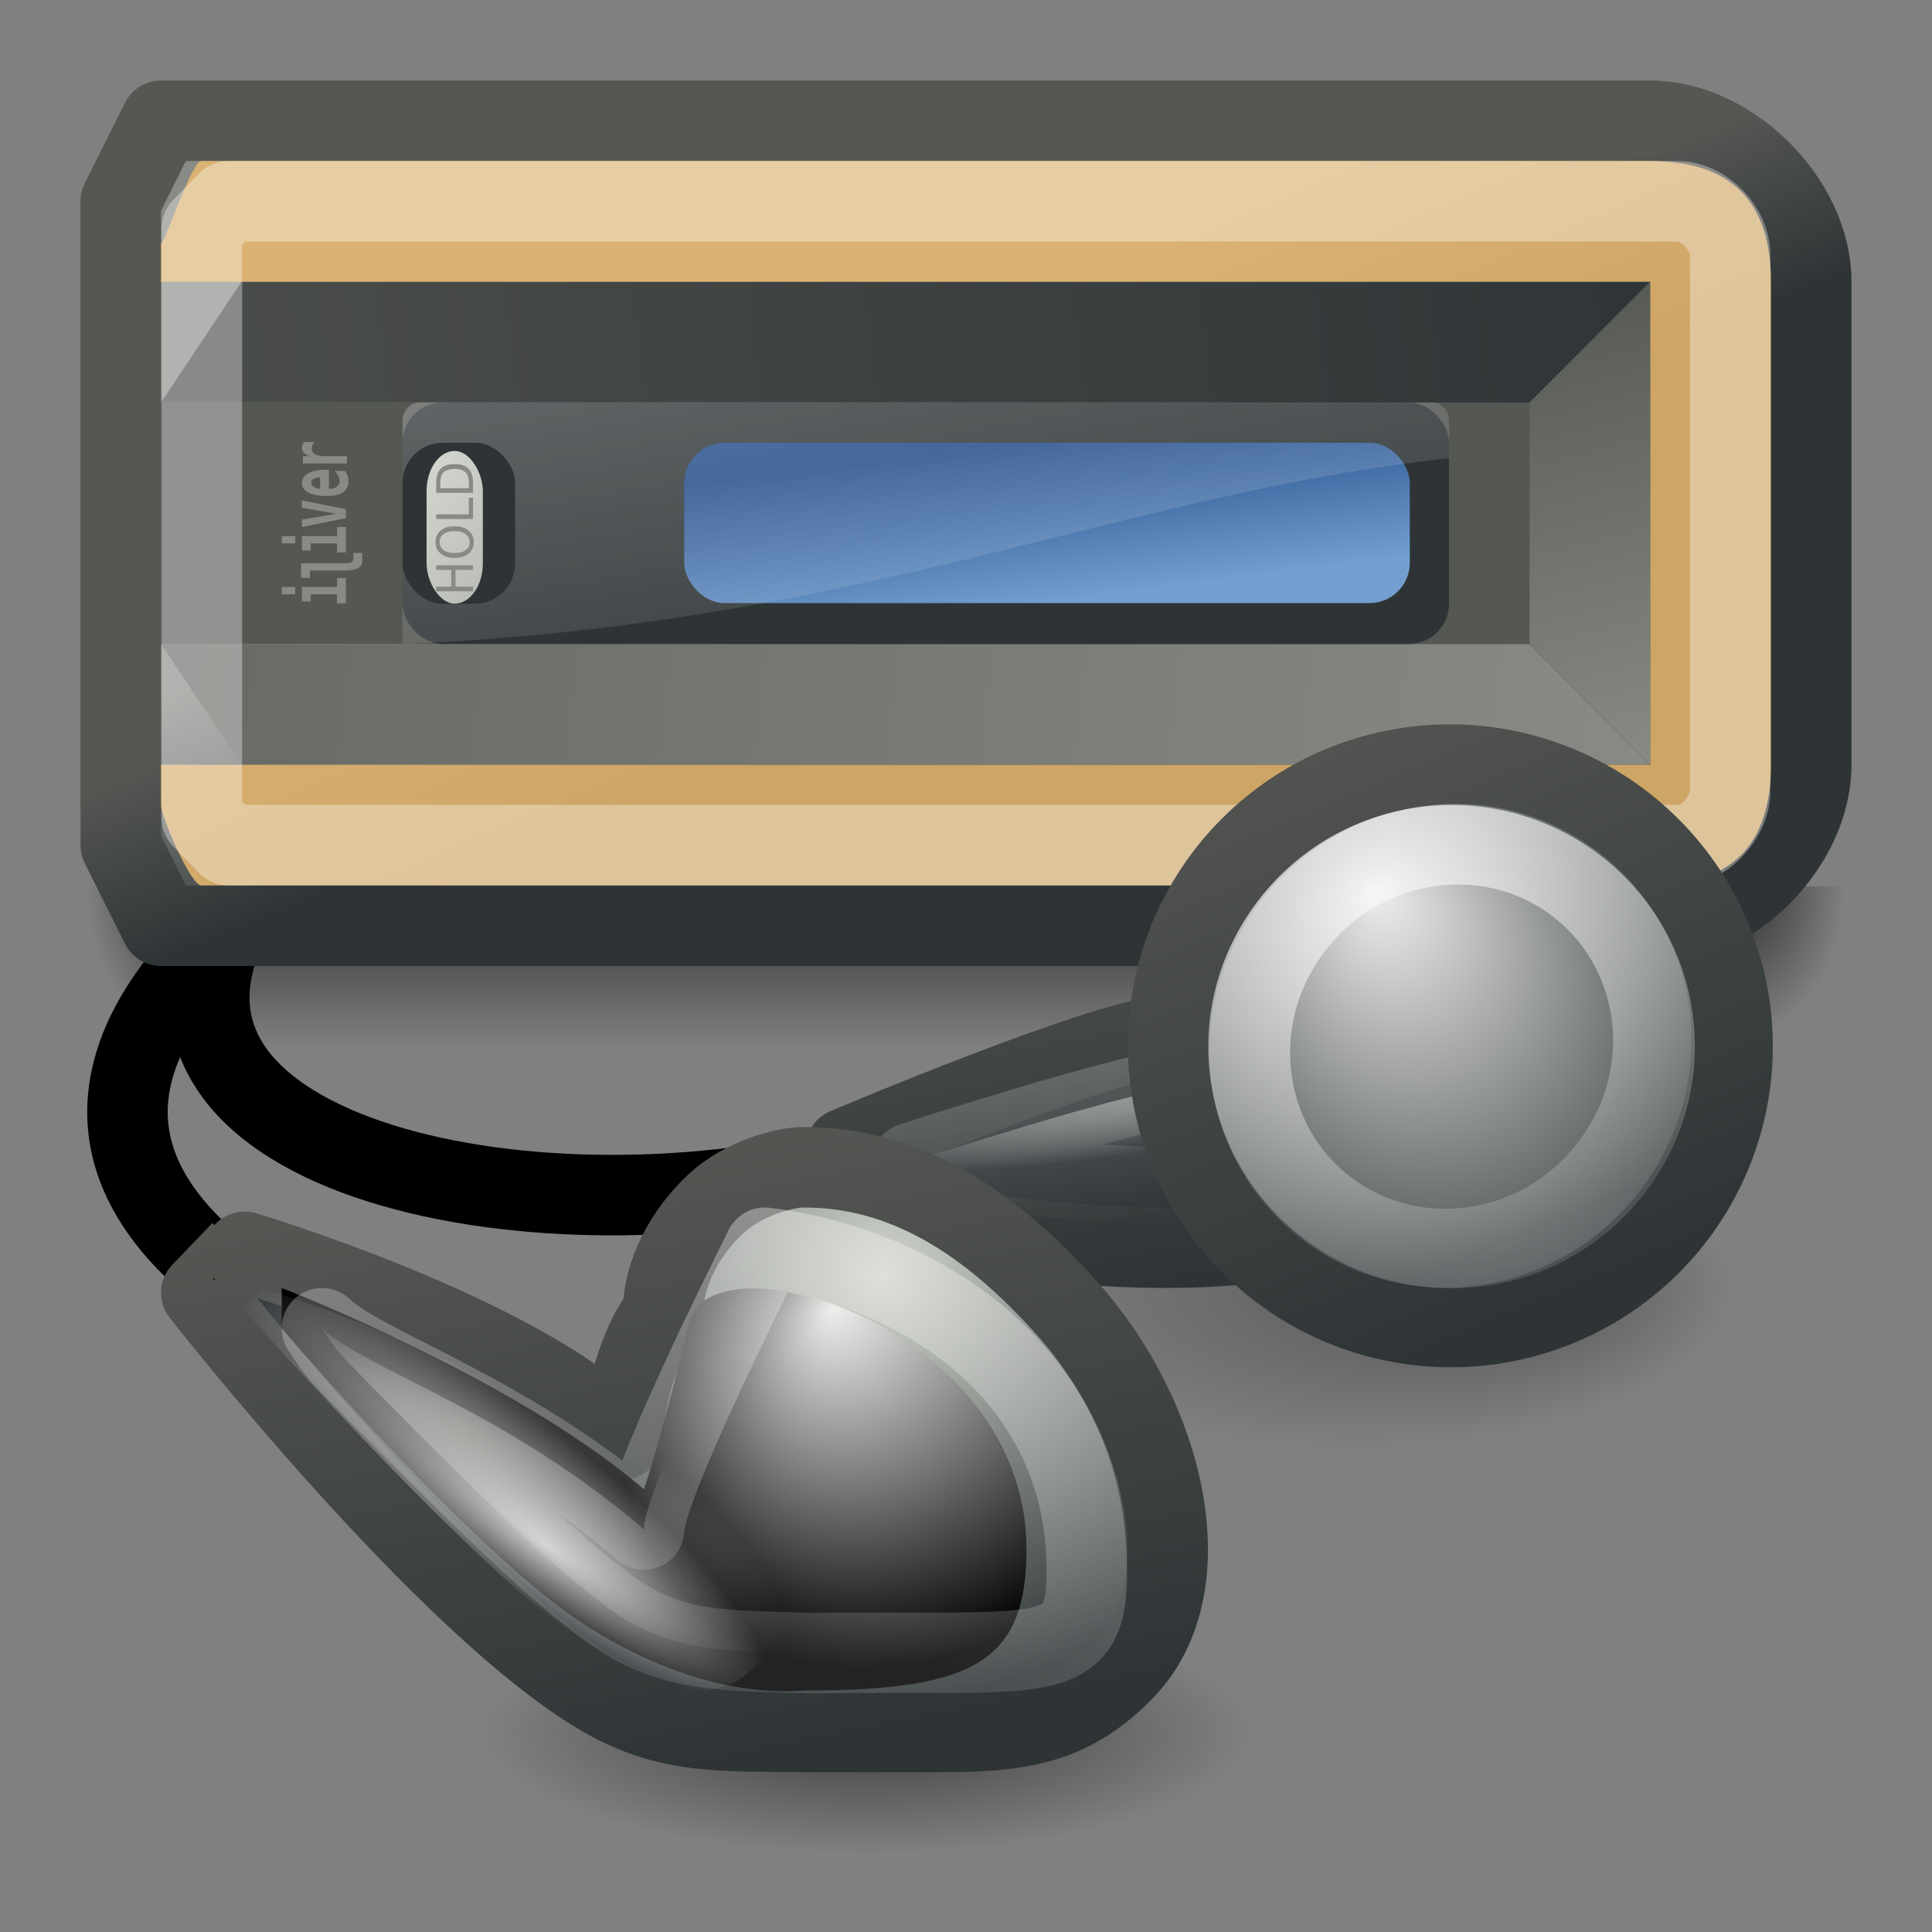 <?xml version="1.0" encoding="UTF-8" standalone="no"?>
<!-- Created with Inkscape (http://www.inkscape.org/) -->
<svg
   xmlns:dc="http://purl.org/dc/elements/1.1/"
   xmlns:cc="http://web.resource.org/cc/"
   xmlns:rdf="http://www.w3.org/1999/02/22-rdf-syntax-ns#"
   xmlns:svg="http://www.w3.org/2000/svg"
   xmlns="http://www.w3.org/2000/svg"
   xmlns:xlink="http://www.w3.org/1999/xlink"
   xmlns:sodipodi="http://sodipodi.sourceforge.net/DTD/sodipodi-0.dtd"
   xmlns:inkscape="http://www.inkscape.org/namespaces/inkscape"
   width="24"
   height="24"
   id="svg2160"
   sodipodi:version="0.32"
   inkscape:version="0.45.1"
   sodipodi:docbase="/storage/Development/Art/Tango/Players/iriver_T20/24x24"
   sodipodi:docname="multimedia-player-iriver-t20-gold.svg"
   inkscape:output_extension="org.inkscape.output.svg.inkscape"
   inkscape:export-filename="/storage/Development/Art/Tango/Players/iriver_T20/24x24/multimedia-player-iriver-t20-gold.png"
   inkscape:export-xdpi="90"
   inkscape:export-ydpi="90"
   version="1.0">
  <rect width="100%" height="100%" fill="#808080" stroke="none"/>
  <defs
     id="defs2162">
    <linearGradient
       id="linearGradient3990">
      <stop
         id="stop3992"
         offset="0"
         style="stop-color:#ffffff;stop-opacity:1;" />
      <stop
         id="stop3994"
         offset="1"
         style="stop-color:#ffffff;stop-opacity:0.392" />
    </linearGradient>
    <linearGradient
       id="linearGradient3481">
      <stop
         style="stop-color:#ffffff;stop-opacity:0.588"
         offset="0"
         id="stop3484" />
      <stop
         style="stop-color:#ffffff;stop-opacity:0"
         offset="1"
         id="stop3486" />
    </linearGradient>
    <linearGradient
       inkscape:collect="always"
       id="linearGradient3422">
      <stop
         style="stop-color:#babdb6;stop-opacity:1"
         offset="0"
         id="stop3424" />
      <stop
         style="stop-color:#ffffff;stop-opacity:0;"
         offset="1"
         id="stop3426" />
    </linearGradient>
    <linearGradient
       id="linearGradient3389"
       inkscape:collect="always">
      <stop
         id="stop3391"
         offset="0"
         style="stop-color:#eeeeec;stop-opacity:1;" />
      <stop
         id="stop3393"
         offset="1"
         style="stop-color:#eeeeec;stop-opacity:0.294" />
    </linearGradient>
    <linearGradient
       id="linearGradient3383">
      <stop
         id="stop3385"
         offset="0"
         style="stop-color:#ffffff;stop-opacity:1" />
      <stop
         id="stop3387"
         offset="1"
         style="stop-color:#ffffff;stop-opacity:0;" />
    </linearGradient>
    <linearGradient
       inkscape:collect="always"
       id="linearGradient3441">
      <stop
         style="stop-color:#d3d7cf;stop-opacity:1"
         offset="0"
         id="stop3443" />
      <stop
         style="stop-color:#888a85;stop-opacity:0"
         offset="1"
         id="stop3445" />
    </linearGradient>
    <radialGradient
       inkscape:collect="always"
       xlink:href="#linearGradient3441"
       id="radialGradient3740"
       gradientUnits="userSpaceOnUse"
       gradientTransform="matrix(-4.4311925e-8,0.589,-1.279,-9.6266215e-8,70.571,29.192)"
       cx="22.154"
       cy="42.638"
       fx="14.969"
       fy="43.46"
       r="4.759" />
    <linearGradient
       id="linearGradient3356"
       inkscape:collect="always">
      <stop
         id="stop3358"
         offset="0"
         style="stop-color:#555753;stop-opacity:1" />
      <stop
         id="stop3360"
         offset="1"
         style="stop-color:#2e3436;stop-opacity:1" />
    </linearGradient>
    <linearGradient
       inkscape:collect="always"
       id="linearGradient3340">
      <stop
         style="stop-color:#d3d7cf;stop-opacity:1"
         offset="0"
         id="stop3342" />
      <stop
         style="stop-color:#2e3436;stop-opacity:1"
         offset="1"
         id="stop3344" />
    </linearGradient>
    <linearGradient
       id="linearGradient3332">
      <stop
         id="stop3334"
         offset="0"
         style="stop-color:#ffffff;stop-opacity:0" />
      <stop
         style="stop-color:#ffffff;stop-opacity:0;"
         offset="0.5"
         id="stop3338" />
      <stop
         id="stop3336"
         offset="1"
         style="stop-color:#ffffff;stop-opacity:0" />
    </linearGradient>
    <linearGradient
       inkscape:collect="always"
       id="linearGradient3433">
      <stop
         style="stop-color:#eeeeec;stop-opacity:1"
         offset="0"
         id="stop3435" />
      <stop
         style="stop-color:#000000;stop-opacity:1"
         offset="1"
         id="stop3437" />
    </linearGradient>
    <linearGradient
       id="linearGradient3469">
      <stop
         style="stop-color:#888a85;stop-opacity:1"
         offset="0"
         id="stop3471" />
      <stop
         style="stop-color:#2e3436;stop-opacity:1"
         offset="1"
         id="stop3473" />
    </linearGradient>
    <linearGradient
       inkscape:collect="always"
       id="linearGradient3649">
      <stop
         style="stop-color:#ffffff;stop-opacity:1"
         offset="0"
         id="stop3651" />
      <stop
         style="stop-color:#eeeeec;stop-opacity:0.196"
         offset="1"
         id="stop3653" />
    </linearGradient>
    <linearGradient
       inkscape:collect="always"
       id="linearGradient3497">
      <stop
         style="stop-color:#555753;stop-opacity:1"
         offset="0"
         id="stop3499" />
      <stop
         style="stop-color:#2e3436;stop-opacity:1"
         offset="1"
         id="stop3501" />
    </linearGradient>
    <linearGradient
       inkscape:collect="always"
       id="linearGradient3704">
      <stop
         style="stop-color:#eeeeec;stop-opacity:1"
         offset="0"
         id="stop3706" />
      <stop
         style="stop-color:#2e3436;stop-opacity:1"
         offset="1"
         id="stop3708" />
    </linearGradient>
    <linearGradient
       inkscape:collect="always"
       id="linearGradient3453">
      <stop
         style="stop-color:#eeeeec;stop-opacity:1;"
         offset="0"
         id="stop3455" />
      <stop
         style="stop-color:#eeeeec;stop-opacity:0;"
         offset="1"
         id="stop3457" />
    </linearGradient>
    <linearGradient
       inkscape:collect="always"
       id="linearGradient3479">
      <stop
         style="stop-color:#babdb6;stop-opacity:1"
         offset="0"
         id="stop3481" />
      <stop
         style="stop-color:#ffffff;stop-opacity:0"
         offset="1"
         id="stop3483" />
    </linearGradient>
    <linearGradient
       inkscape:collect="always"
       id="linearGradient3505">
      <stop
         style="stop-color:#555753;stop-opacity:1"
         offset="0"
         id="stop3507" />
      <stop
         style="stop-color:#2e3436;stop-opacity:1"
         offset="1"
         id="stop3509" />
    </linearGradient>
    <linearGradient
       inkscape:collect="always"
       id="linearGradient3626">
      <stop
         style="stop-color:#000000;stop-opacity:1;"
         offset="0"
         id="stop3628" />
      <stop
         style="stop-color:#000000;stop-opacity:0;"
         offset="1"
         id="stop3630" />
    </linearGradient>
    <linearGradient
       inkscape:collect="always"
       id="linearGradient3666">
      <stop
         style="stop-color:#d3d7cf;stop-opacity:1"
         offset="0"
         id="stop3668" />
      <stop
         style="stop-color:#babdb6;stop-opacity:1"
         offset="1"
         id="stop3670" />
    </linearGradient>
    <linearGradient
       inkscape:collect="always"
       id="linearGradient4101">
      <stop
         style="stop-color:#000000;stop-opacity:1;"
         offset="0"
         id="stop4103" />
      <stop
         style="stop-color:#000000;stop-opacity:0;"
         offset="1"
         id="stop4105" />
    </linearGradient>
    <linearGradient
       inkscape:collect="always"
       id="linearGradient3323">
      <stop
         style="stop-color:#204a87;stop-opacity:1"
         offset="0"
         id="stop3325" />
      <stop
         style="stop-color:#729fcf;stop-opacity:1"
         offset="1"
         id="stop3327" />
    </linearGradient>
    <linearGradient
       inkscape:collect="always"
       id="linearGradient3315">
      <stop
         style="stop-color:#555753;stop-opacity:1"
         offset="0"
         id="stop3317" />
      <stop
         style="stop-color:#2e3436;stop-opacity:1"
         offset="1"
         id="stop3319" />
    </linearGradient>
    <linearGradient
       id="linearGradient3229">
      <stop
         style="stop-color:#ffffff;stop-opacity:1;"
         offset="0"
         id="stop3231" />
      <stop
         style="stop-color:#ffffff;stop-opacity:0.498;"
         offset="1"
         id="stop3233" />
    </linearGradient>
    <linearGradient
       inkscape:collect="always"
       id="linearGradient3208">
      <stop
         style="stop-color:#ffffff;stop-opacity:1;"
         offset="0"
         id="stop3210" />
      <stop
         style="stop-color:#ffffff;stop-opacity:0;"
         offset="1"
         id="stop3212" />
    </linearGradient>
    <linearGradient
       inkscape:collect="always"
       id="linearGradient3194">
      <stop
         style="stop-color:#888a85;stop-opacity:1"
         offset="0"
         id="stop3196" />
      <stop
         style="stop-color:#2e3436;stop-opacity:1"
         offset="1"
         id="stop3198" />
    </linearGradient>
    <linearGradient
       inkscape:collect="always"
       id="linearGradient3178">
      <stop
         style="stop-color:#2e3436;stop-opacity:1;"
         offset="0"
         id="stop3180" />
      <stop
         style="stop-color:#555753;stop-opacity:1"
         offset="1"
         id="stop3182" />
    </linearGradient>
    <linearGradient
       inkscape:collect="always"
       id="linearGradient3161">
      <stop
         style="stop-color:#555753;stop-opacity:1"
         offset="0"
         id="stop3163" />
      <stop
         style="stop-color:#888a85;stop-opacity:1"
         offset="1"
         id="stop3165" />
    </linearGradient>
    <linearGradient
       inkscape:collect="always"
       id="linearGradient3153">
      <stop
         style="stop-color:#555753;stop-opacity:1"
         offset="0"
         id="stop3155" />
      <stop
         style="stop-color:#888a85;stop-opacity:1"
         offset="1"
         id="stop3157" />
    </linearGradient>
    <linearGradient
       inkscape:collect="always"
       xlink:href="#linearGradient4101"
       id="linearGradient11865"
       gradientUnits="userSpaceOnUse"
       gradientTransform="matrix(0.952,0,0,1,1.143,-8.5)"
       x1="24"
       y1="38"
       x2="24"
       y2="41" />
    <radialGradient
       inkscape:collect="always"
       xlink:href="#linearGradient4101"
       id="radialGradient11867"
       gradientUnits="userSpaceOnUse"
       gradientTransform="matrix(-1.884,0,0,1.884,88.772,-42.085)"
       cx="45"
       cy="38"
       fx="45"
       fy="38"
       r="1.5" />
    <radialGradient
       inkscape:collect="always"
       xlink:href="#linearGradient4101"
       id="radialGradient11869"
       gradientUnits="userSpaceOnUse"
       gradientTransform="matrix(1.884,0,0,1.884,-40.772,-42.085)"
       cx="45"
       cy="38"
       fx="45"
       fy="38"
       r="1.5" />
    <linearGradient
       inkscape:collect="always"
       xlink:href="#linearGradient3666"
       id="linearGradient11891"
       gradientUnits="userSpaceOnUse"
       gradientTransform="matrix(0.75,0,0,1,2.25,0)"
       x1="9"
       y1="19"
       x2="11"
       y2="22" />
    <radialGradient
       inkscape:collect="always"
       xlink:href="#linearGradient3422"
       id="radialGradient5007"
       gradientUnits="userSpaceOnUse"
       gradientTransform="matrix(0.363,0.204,-7.5386569e-2,0.136,7.828,7.416)"
       cx="9.433"
       cy="67.937"
       fx="7.63"
       fy="64.277"
       r="9.797" />
    <linearGradient
       inkscape:collect="always"
       xlink:href="#linearGradient3389"
       id="linearGradient5009"
       gradientUnits="userSpaceOnUse"
       gradientTransform="matrix(0.486,0,0,0.501,1.096,-1.406)"
       x1="27.047"
       y1="31.068"
       x2="24.043"
       y2="44.745" />
    <radialGradient
       inkscape:collect="always"
       xlink:href="#linearGradient3383"
       id="radialGradient5012"
       gradientUnits="userSpaceOnUse"
       gradientTransform="matrix(0.31,0.238,-5.5220704e-2,7.6679544e-2,4.749,14.892)"
       cx="8.51"
       cy="20.591"
       fx="10.694"
       fy="22.915"
       r="10.484" />
    <radialGradient
       inkscape:collect="always"
       xlink:href="#linearGradient3340"
       id="radialGradient5027"
       gradientUnits="userSpaceOnUse"
       gradientTransform="matrix(0,0.422,-0.42,0,23.588,7.503)"
       cx="19.757"
       cy="30.102"
       fx="19.757"
       fy="30.102"
       r="12.534" />
    <linearGradient
       inkscape:collect="always"
       xlink:href="#linearGradient3497"
       id="linearGradient5029"
       gradientUnits="userSpaceOnUse"
       gradientTransform="matrix(0.382,-0.359,0.329,0.414,-9.349,10.03)"
       x1="19.817"
       y1="27.315"
       x2="12.503"
       y2="39.791" />
    <radialGradient
       inkscape:collect="always"
       xlink:href="#linearGradient3626"
       id="radialGradient5040"
       gradientUnits="userSpaceOnUse"
       gradientTransform="matrix(1,0,0,0.146,0,34.594)"
       cx="24"
       cy="40.5"
       fx="24"
       fy="40.5"
       r="24" />
    <linearGradient
       inkscape:collect="always"
       xlink:href="#linearGradient3505"
       id="linearGradient2411"
       gradientUnits="userSpaceOnUse"
       gradientTransform="matrix(0.336,-0.371,0.328,0.394,-1.981,2.738)"
       x1="16.975"
       y1="33"
       x2="10.305"
       y2="42.778" />
    <radialGradient
       inkscape:collect="always"
       xlink:href="#linearGradient3704"
       id="radialGradient2414"
       gradientUnits="userSpaceOnUse"
       gradientTransform="matrix(1.35,0.377,-0.305,1.427,4.005,-24.82)"
       cx="21.606"
       cy="38.298"
       fx="18.683"
       fy="37.614"
       r="5.487" />
    <linearGradient
       inkscape:collect="always"
       xlink:href="#linearGradient3356"
       id="linearGradient2416"
       gradientUnits="userSpaceOnUse"
       x1="11.154"
       y1="36.413"
       x2="25.949"
       y2="44.373" />
    <linearGradient
       inkscape:collect="always"
       xlink:href="#linearGradient3649"
       id="linearGradient2418"
       gradientUnits="userSpaceOnUse"
       x1="12.408"
       y1="36.591"
       x2="25.416"
       y2="43.61" />
    <radialGradient
       inkscape:collect="always"
       xlink:href="#linearGradient3479"
       id="radialGradient2420"
       gradientUnits="userSpaceOnUse"
       gradientTransform="matrix(-8.5861627e-2,0.128,-0.695,-0.465,30.203,49.383)"
       cx="6.865"
       cy="27.7"
       fx="6.865"
       fy="27.7"
       r="10.271" />
    <linearGradient
       inkscape:collect="always"
       xlink:href="#linearGradient3453"
       id="linearGradient2422"
       gradientUnits="userSpaceOnUse"
       x1="21.941"
       y1="34.082"
       x2="14.677"
       y2="44.691" />
    <radialGradient
       inkscape:collect="always"
       xlink:href="#linearGradient3626"
       id="radialGradient2424"
       gradientUnits="userSpaceOnUse"
       gradientTransform="matrix(1,0,0,0.146,0,34.594)"
       cx="24"
       cy="40.5"
       fx="34.869"
       fy="39.557"
       r="24" />
    <linearGradient
       inkscape:collect="always"
       xlink:href="#linearGradient3208"
       id="linearGradient2359"
       gradientUnits="userSpaceOnUse"
       gradientTransform="matrix(0.419,0,0,0.462,2.065,-2.846)"
       x1="21.986"
       y1="14.015"
       x2="23.992"
       y2="26.985" />
    <linearGradient
       inkscape:collect="always"
       xlink:href="#linearGradient3161"
       id="linearGradient2380"
       gradientUnits="userSpaceOnUse"
       x1="38.766"
       y1="14.796"
       x2="42.066"
       y2="27.687"
       gradientTransform="matrix(0.466,0,0,0.465,0.926,-3.386)" />
    <linearGradient
       inkscape:collect="always"
       xlink:href="#linearGradient3178"
       id="linearGradient2383"
       gradientUnits="userSpaceOnUse"
       x1="44.097"
       y1="13"
       x2="-13.981"
       y2="20.109"
       gradientTransform="matrix(0.466,0,0,0.465,0.926,-3.386)" />
    <linearGradient
       inkscape:collect="always"
       xlink:href="#linearGradient3153"
       id="linearGradient2386"
       gradientUnits="userSpaceOnUse"
       x1="-20.012"
       y1="21.015"
       x2="41.984"
       y2="27.687"
       gradientTransform="matrix(0.466,0,0,0.465,0.926,-3.386)" />
    <linearGradient
       inkscape:collect="always"
       xlink:href="#linearGradient3194"
       id="linearGradient2390"
       gradientUnits="userSpaceOnUse"
       x1="24"
       y1="15.906"
       x2="26.977"
       y2="22.98"
       gradientTransform="matrix(0.466,0,0,0.491,0.926,-3.657)" />
    <linearGradient
       inkscape:collect="always"
       xlink:href="#linearGradient3315"
       id="linearGradient2392"
       gradientUnits="userSpaceOnUse"
       x1="27.047"
       y1="17.025"
       x2="28.781"
       y2="21.495"
       gradientTransform="matrix(0.466,0,0,0.491,0.926,-3.657)" />
    <linearGradient
       inkscape:collect="always"
       xlink:href="#linearGradient3323"
       id="linearGradient3376"
       gradientUnits="userSpaceOnUse"
       x1="23.954"
       y1="17.5"
       x2="25"
       y2="23.5"
       gradientTransform="matrix(0.451,0,0,0.332,1.74,-0.311)" />
    <radialGradient
       inkscape:collect="always"
       xlink:href="#linearGradient3433"
       id="radialGradient3385"
       gradientUnits="userSpaceOnUse"
       gradientTransform="matrix(0.223,0.217,-0.262,0.267,12.615,8.163)"
       cx="17.258"
       cy="19.513"
       fx="13"
       fy="19.741"
       r="10.484" />
  </defs>
  <sodipodi:namedview
     id="base"
     pagecolor="#ffffff"
     bordercolor="#666666"
     borderopacity="1.0"
     inkscape:pageopacity="0.0"
     inkscape:pageshadow="2"
     inkscape:zoom="16.083333"
     inkscape:cx="27.335704"
     inkscape:cy="13.175451"
     inkscape:current-layer="layer1"
     showgrid="true"
     inkscape:grid-bbox="true"
     inkscape:document-units="px"
     gridspacingx="0.5px"
     gridspacingy="0.5px"
     gridempspacing="2"
     inkscape:grid-points="true"
     inkscape:window-width="1400"
     inkscape:window-height="981"
     inkscape:window-x="0"
     inkscape:window-y="25"
     showguides="true"
     inkscape:guide-bbox="true"
     width="24px"
     height="24px" />
  <g
     id="layer1"
     inkscape:label="Layer 1"
     inkscape:groupmode="layer">
    <path
       style="fill:none;fill-rule:evenodd;stroke:#000000;stroke-width:1px;stroke-linecap:butt;stroke-linejoin:miter;stroke-opacity:1"
       d="M 10.5,14.5 C 6.5,15.5 1.194,14.308 2.943,11.263"
       id="path3732"
       sodipodi:nodetypes="cc" />
    <path
       style="fill:none;fill-rule:evenodd;stroke:#000000;stroke-width:1px;stroke-linecap:butt;stroke-linejoin:miter;stroke-opacity:1"
       d="M 3,16 C -0.5,13.5 3.588,10.975 3.588,10.975"
       id="path3517"
       sodipodi:nodetypes="cc" />
    <g
       id="g3543"
       style="opacity:0.65"
       transform="matrix(0.478,0,0,0.667,0.522,-8.667)">
      <path
         sodipodi:nodetypes="ccccc"
         id="rect4094"
         d="M 4,29.5 L 44,29.5 L 44,32.5 L 4,32.5 L 4,29.5 z "
         style="opacity:1;fill:url(#linearGradient11865);fill-opacity:1;stroke:none;stroke-width:0.25;stroke-linecap:round;stroke-linejoin:round;stroke-miterlimit:4;stroke-opacity:1" />
      <path
         sodipodi:nodetypes="ccccc"
         id="path2573"
         d="M 4,29.5 L 1,29.5 L 1,32.5 L 4,32.5 L 4,29.5 z "
         style="opacity:1;fill:url(#radialGradient11867);fill-opacity:1;stroke:none;stroke-width:0.25;stroke-linecap:round;stroke-linejoin:round;stroke-miterlimit:4;stroke-opacity:1" />
      <path
         sodipodi:nodetypes="ccccc"
         id="path3566"
         d="M 44,29.5 L 47,29.5 L 47,32.5 L 44,32.5 L 44,29.5 z "
         style="opacity:1;fill:url(#radialGradient11869);fill-opacity:1;stroke:none;stroke-width:0.25;stroke-linecap:round;stroke-linejoin:round;stroke-miterlimit:4;stroke-opacity:1" />
    </g>
    <path
       style="fill:url(#linearGradient2390);fill-opacity:1;stroke:url(#linearGradient2392);stroke-width:1;stroke-linecap:round;stroke-linejoin:round;stroke-miterlimit:4;stroke-dashoffset:0;stroke-opacity:1"
       d="M 2,1.5 L 20.5,1.5 C 21.5,1.5 22.5,2.5 22.5,3.5 L 22.5,9.5 C 22.5,10.5 21.5,11.5 20.5,11.5 L 2,11.5 C 2,11.5 1.5,10.5 1.5,10.5 L 1.5,2.5 C 1.5,2.5 2,1.5 2,1.5 z "
       id="rect2168"
       sodipodi:nodetypes="ccccccccc" />
    <rect
       style="fill:#555753;fill-opacity:1;stroke:none;stroke-width:1;stroke-linecap:round;stroke-linejoin:round;stroke-miterlimit:4;stroke-dasharray:none;stroke-dashoffset:0;stroke-opacity:1"
       id="rect3151"
       width="17"
       height="3"
       x="2"
       y="5" />
    <path
       style="fill:url(#linearGradient2386);fill-opacity:1;stroke:none;stroke-width:1;stroke-linecap:round;stroke-linejoin:round;stroke-miterlimit:4;stroke-dashoffset:0;stroke-opacity:1"
       d="M 2,8 L 19,8 L 20.5,9.5 L 3,9.5 L 2,8 z "
       id="rect3143"
       sodipodi:nodetypes="ccccc" />
    <path
       style="fill:url(#linearGradient2383);fill-opacity:1;stroke:none;stroke-width:1;stroke-linecap:round;stroke-linejoin:round;stroke-miterlimit:4;stroke-dashoffset:0;stroke-opacity:1"
       d="M 2,5 L 19,5 L 20.5,3.5 L 3,3.5 L 2,5 z "
       id="path3147"
       sodipodi:nodetypes="ccccc" />
    <path
       style="fill:url(#linearGradient2380);fill-opacity:1;fill-rule:evenodd;stroke:none;stroke-width:1px;stroke-linecap:butt;stroke-linejoin:miter;stroke-opacity:1"
       d="M 19,8 L 20.5,9.5 L 20.5,3.5 L 19,5 L 19,8 z "
       id="path3149"
       sodipodi:nodetypes="ccccc" />
    <path
       sodipodi:nodetypes="ccccccccccccc"
       style="opacity:0.85;fill:#e9b96e;fill-opacity:1;stroke:none;stroke-width:0.5;stroke-linecap:round;stroke-linejoin:round;stroke-miterlimit:4;stroke-dasharray:none;stroke-dashoffset:0;stroke-opacity:1"
       d="M 2.5,2 C 2.371,2 1.98,3.218 2,3 L 2,3.5 L 20.5,3.5 C 20.5,3.5 20.5,9.5 20.5,9.5 L 2,9.5 L 2,10 C 2,10.143 2.371,11 2.5,11 L 20.5,11 C 21.5,11 22,10.5 22,9.5 L 22,3.5 C 22,2.5 21.5,2 20.5,2 L 2.5,2 z "
       id="path3338" />
    <path
       sodipodi:nodetypes="ccccccccc"
       id="path3188"
       d="M 2.835,2.5 L 2.508,2.833 L 2.508,10.164 L 2.835,10.497 L 20.837,10.497 C 21.129,10.537 21.492,10.164 21.492,9.831 L 21.492,3.166 C 21.492,2.833 21.165,2.5 20.837,2.5 L 2.835,2.5 z "
       style="opacity:0.35;fill:none;fill-opacity:1;stroke:#ffffff;stroke-width:1;stroke-linecap:round;stroke-linejoin:round;stroke-miterlimit:4;stroke-dashoffset:0;stroke-opacity:1" />
    <rect
       style="fill:#2e3436;fill-opacity:1;stroke:none;stroke-width:1;stroke-linecap:round;stroke-linejoin:round;stroke-miterlimit:4;stroke-dasharray:none;stroke-dashoffset:0;stroke-opacity:1"
       id="rect3192"
       width="13"
       height="3"
       x="5"
       y="5"
       ry="0.5"
       rx="0.5" />
    <rect
       style="fill:url(#linearGradient3376);fill-opacity:1;stroke:none;stroke-width:1;stroke-linecap:round;stroke-linejoin:round;stroke-miterlimit:4;stroke-dasharray:none;stroke-dashoffset:0;stroke-opacity:0.392"
       id="rect3202"
       width="9.013"
       height="1.992"
       x="8.5"
       y="5.5"
       rx="0.5"
       ry="0.5" />
    <path
       style="opacity:0.25;fill:url(#linearGradient2359);fill-opacity:1;stroke:none;stroke-width:1;stroke-linecap:round;stroke-linejoin:round;stroke-miterlimit:4;stroke-dashoffset:0;stroke-opacity:1"
       d="M 5.21,5 L 17.79,5 C 17.906,5 18,5.103 18,5.231 L 18,5.692 C 13.979,6.123 10.661,7.769 5,8 L 5,5.231 C 5,5.103 5.094,5 5.21,5 z "
       id="path3331"
       sodipodi:nodetypes="ccccccc" />
    <g
       id="g4402"
       transform="matrix(0,-0.158,0.25,0,-5.5,10.339)"
       style="fill:#888a85;fill-opacity:1;stroke:none;stroke-width:0.448;stroke-miterlimit:4;stroke-dasharray:none;stroke-opacity:0.498">
      <path
         id="path4399"
         d="M 18.152,37 L 19.285,37 L 19.285,38.748 L 19.996,38.748 L 19.996,39.188 L 18,39.188 L 18,38.748 L 18.713,38.748 L 18.713,37.439 L 18.152,37.439 L 18.152,37"
         style="font-size:4px;font-style:normal;font-weight:normal;fill:#888a85;fill-opacity:1;stroke:none;stroke-width:0.448;stroke-linecap:butt;stroke-linejoin:miter;stroke-miterlimit:4;stroke-dasharray:none;stroke-opacity:0.498;font-family:Bitstream Vera Sans Mono" />
      <path
         id="path4397"
         d="M 18.713,36 L 19.285,36 L 19.285,36.668 L 18.713,36.668 L 18.713,36"
         style="font-size:4px;font-style:normal;font-weight:normal;fill:#888a85;fill-opacity:1;stroke:none;stroke-width:0.448;stroke-linecap:butt;stroke-linejoin:miter;stroke-miterlimit:4;stroke-dasharray:none;stroke-opacity:0.498;font-family:Bitstream Vera Sans Mono" />
      <path
         id="path4395"
         d="M 20.58,39.088 L 20.58,37.4 L 20,37.4 L 20,36.961 L 21.152,36.961 L 21.152,39.088 C 21.152,39.26 21.179,39.382 21.232,39.453 C 21.286,39.525 21.376,39.561 21.504,39.561 L 21.961,39.561 L 21.961,40 L 21.344,40 C 21.072,40 20.876,39.93 20.758,39.789 C 20.639,39.648 20.58,39.415 20.58,39.088"
         style="font-size:4px;font-style:normal;font-weight:normal;fill:#888a85;fill-opacity:1;stroke:none;stroke-width:0.448;stroke-linecap:butt;stroke-linejoin:miter;stroke-miterlimit:4;stroke-dasharray:none;stroke-opacity:0.498;font-family:Bitstream Vera Sans Mono" />
      <path
         id="path4393"
         d="M 22.156,37 L 23.289,37 L 23.289,38.748 L 24,38.748 L 24,39.188 L 22.004,39.188 L 22.004,38.748 L 22.717,38.748 L 22.717,37.439 L 22.156,37.439 L 22.156,37"
         style="font-size:4px;font-style:normal;font-weight:normal;fill:#888a85;fill-opacity:1;stroke:none;stroke-width:0.448;stroke-linecap:butt;stroke-linejoin:miter;stroke-miterlimit:4;stroke-dasharray:none;stroke-opacity:0.498;font-family:Bitstream Vera Sans Mono" />
      <path
         id="path4391"
         d="M 22.717,36 L 23.289,36 L 23.289,36.668 L 22.717,36.668 L 22.717,36"
         style="font-size:4px;font-style:normal;font-weight:normal;fill:#888a85;fill-opacity:1;stroke:none;stroke-width:0.448;stroke-linecap:butt;stroke-linejoin:miter;stroke-miterlimit:4;stroke-dasharray:none;stroke-opacity:0.498;font-family:Bitstream Vera Sans Mono" />
      <path
         id="path4389"
         d="M 26.096,37 L 25.4,39.188 L 24.695,39.188 L 24,37 L 24.58,37 L 25.047,38.707 L 25.516,37 L 26.096,37"
         style="font-size:4px;font-style:normal;font-weight:normal;fill:#888a85;fill-opacity:1;stroke:none;stroke-width:0.448;stroke-linecap:butt;stroke-linejoin:miter;stroke-miterlimit:4;stroke-dasharray:none;stroke-opacity:0.498;font-family:Bitstream Vera Sans Mono" />
      <path
         id="path4387"
         d="M 27.469,37 C 27.147,37 26.905,37.105 26.719,37.312 C 26.533,37.52 26.438,37.831 26.438,38.188 C 26.438,38.556 26.526,38.835 26.719,39.031 C 26.913,39.227 27.197,39.312 27.562,39.312 C 27.716,39.312 27.862,39.309 28,39.281 C 28.138,39.254 28.273,39.211 28.406,39.156 L 28.406,38.625 C 28.267,38.707 28.128,38.775 28,38.812 C 27.872,38.85 27.725,38.875 27.594,38.875 C 27.395,38.875 27.257,38.803 27.156,38.719 C 27.056,38.634 27.001,38.516 27,38.344 L 28.5,38.344 L 28.5,38.125 C 28.5,37.776 28.398,37.504 28.219,37.312 C 28.04,37.12 27.793,37 27.469,37 z M 27.469,37.469 C 27.615,37.469 27.707,37.484 27.781,37.562 C 27.857,37.639 27.904,37.755 27.906,37.906 L 27,37.906 C 27.014,37.759 27.078,37.673 27.156,37.594 C 27.234,37.513 27.337,37.469 27.469,37.469 z "
         style="font-size:4px;font-style:normal;font-weight:normal;fill:#888a85;fill-opacity:1;stroke:none;stroke-width:0.448;stroke-linecap:butt;stroke-linejoin:miter;stroke-miterlimit:4;stroke-dasharray:none;stroke-opacity:0.498;font-family:Bitstream Vera Sans Mono" />
      <path
         id="text4378"
         d="M 30.68,37.656 C 30.617,37.599 30.544,37.556 30.459,37.527 C 30.376,37.499 30.284,37.484 30.184,37.484 C 30.062,37.484 29.956,37.506 29.865,37.549 C 29.775,37.59 29.706,37.652 29.656,37.732 C 29.625,37.782 29.603,37.842 29.59,37.912 C 29.578,37.982 29.572,38.089 29.572,38.232 L 29.572,39.24 L 29,39.24 L 29,37.053 L 29.572,37.053 L 29.572,37.393 C 29.628,37.268 29.714,37.171 29.83,37.104 C 29.946,37.035 30.081,37 30.236,37 C 30.314,37 30.391,37.01 30.465,37.029 C 30.54,37.048 30.612,37.075 30.68,37.111 L 30.68,37.656"
         style="font-size:4px;font-style:normal;font-weight:normal;fill:#888a85;fill-opacity:1;stroke:none;stroke-width:0.448;stroke-linecap:butt;stroke-linejoin:miter;stroke-miterlimit:4;stroke-dasharray:none;stroke-opacity:0.498;font-family:Bitstream Vera Sans Mono" />
    </g>
    <rect
       style="fill:#2e3436;fill-opacity:1;stroke:none;stroke-width:0.5;stroke-linecap:round;stroke-linejoin:round;stroke-miterlimit:4;stroke-dasharray:none;stroke-dashoffset:0;stroke-opacity:0.294"
       id="rect3662"
       width="1.399"
       height="2"
       x="5"
       y="5.5"
       rx="0.5"
       ry="0.5" />
    <g
       id="g3678"
       transform="matrix(0.466,0,0,0.632,1.105,-6.406)">
      <rect
         ry="0.791"
         rx="1.072"
         y="19"
         x="9"
         height="3"
         width="1.5"
         id="rect3664"
         style="opacity:1;fill:url(#linearGradient11891);fill-opacity:1;stroke:none;stroke-width:0.5;stroke-linecap:round;stroke-linejoin:round;stroke-miterlimit:4;stroke-dasharray:none;stroke-dashoffset:0;stroke-opacity:0.294" />
      <path
         transform="matrix(0,-0.828,1.208,0,0,0)"
         style="font-size:1.115px;font-style:normal;font-weight:normal;fill:#888a85;fill-opacity:1;stroke:none;stroke-width:1px;stroke-linecap:butt;stroke-linejoin:miter;stroke-opacity:1;font-family:Bitstream Vera Sans"
         d="M -26.278,7.663 L -26.168,7.663 L -26.168,7.996 L -25.769,7.996 L -25.769,7.663 L -25.659,7.663 L -25.659,8.476 L -25.769,8.476 L -25.769,8.089 L -26.168,8.089 L -26.168,8.476 L -26.278,8.476 L -26.278,7.663 M -25.11,7.737 C -25.19,7.737 -25.253,7.767 -25.3,7.827 C -25.347,7.886 -25.371,7.967 -25.371,8.07 C -25.371,8.173 -25.347,8.253 -25.3,8.313 C -25.253,8.373 -25.19,8.402 -25.11,8.402 C -25.03,8.402 -24.967,8.373 -24.92,8.313 C -24.873,8.253 -24.85,8.173 -24.85,8.07 C -24.85,7.967 -24.873,7.886 -24.92,7.827 C -24.967,7.767 -25.03,7.737 -25.11,7.737 M -25.11,7.648 C -24.996,7.648 -24.905,7.686 -24.836,7.763 C -24.768,7.839 -24.734,7.942 -24.734,8.07 C -24.734,8.198 -24.768,8.301 -24.836,8.377 C -24.905,8.454 -24.996,8.492 -25.11,8.492 C -25.224,8.492 -25.316,8.454 -25.384,8.377 C -25.452,8.301 -25.486,8.199 -25.486,8.07 C -25.486,7.942 -25.452,7.839 -25.384,7.763 C -25.316,7.686 -25.224,7.648 -25.11,7.648 M -24.562,7.663 L -24.452,7.663 L -24.452,8.383 L -24.056,8.383 L -24.056,8.476 L -24.562,8.476 L -24.562,7.663 M -23.831,7.753 L -23.831,8.385 L -23.698,8.385 C -23.586,8.385 -23.504,8.36 -23.452,8.309 C -23.4,8.258 -23.374,8.178 -23.374,8.069 C -23.374,7.96 -23.4,7.88 -23.452,7.829 C -23.504,7.779 -23.586,7.753 -23.698,7.753 L -23.831,7.753 M -23.941,7.663 L -23.715,7.663 C -23.558,7.663 -23.442,7.696 -23.368,7.761 C -23.295,7.827 -23.258,7.929 -23.258,8.069 C -23.258,8.209 -23.295,8.312 -23.369,8.377 C -23.443,8.443 -23.558,8.476 -23.715,8.476 L -23.941,8.476 L -23.941,7.663"
         id="text3674" />
    </g>
    <path
       sodipodi:type="arc"
       style="opacity:0.35;fill:url(#radialGradient2424);fill-opacity:1;stroke:none;stroke-width:1;stroke-miterlimit:4;stroke-dasharray:none;stroke-opacity:1"
       id="path3742"
       sodipodi:cx="24"
       sodipodi:cy="40.5"
       sodipodi:rx="24"
       sodipodi:ry="3.5"
       d="M 48 40.5 A 24 3.5 0 1 1  0,40.5 A 24 3.5 0 1 1  48 40.5 z"
       transform="matrix(0.198,0,0,0.571,12,-7.143)" />
    <path
       style="fill:#2e3436;fill-opacity:1;fill-rule:evenodd;stroke:url(#linearGradient2411);stroke-width:1px;stroke-linecap:round;stroke-linejoin:round;stroke-opacity:1"
       d="M 10.5,15.028 C 10.5,15.028 14.475,15.932 16.475,15.237 C 18.056,14.688 20.481,12.804 20.501,11.555 C 20.51,10.95 15.873,8.424 15.838,11.482 C 15.838,11.482 14.517,12.11 14.509,12.874 C 13.845,12.851 10.509,14.264 10.509,14.264 L 10.5,15.028 z "
       id="path3575"
       sodipodi:nodetypes="csscccc" />
    <path
       sodipodi:type="inkscape:offset"
       inkscape:radius="-0.96856028"
       inkscape:original="M 4.5 33.5 L 3.5 34.5 C 3.5 34.5 8.5 41.5 12.5 43.5 C 15.662278 45.081139 21.57047 45.786353 23.5 44.5 C 29.5 40.5 19.5 30.5 15.5 34.5 C 15.5 34.5 13.5 36.5 12.5 37.5 C 11.5 36.5 4.5 33.5 4.5 33.5 z "
       style="opacity:0.6;fill:url(#radialGradient2420);fill-opacity:1;fill-rule:evenodd;stroke:url(#linearGradient2422);stroke-width:2.228px;stroke-linecap:round;stroke-linejoin:round;stroke-opacity:1"
       id="path3581"
       d="M 17.5,34.594 C 16.993,34.641 16.545,34.83 16.188,35.188 C 16.188,35.188 14.188,37.188 13.188,38.188 C 13.006,38.371 12.758,38.474 12.5,38.474 C 12.242,38.474 11.994,38.371 11.812,38.188 C 11.791,38.166 11.147,37.721 10.375,37.312 C 9.603,36.904 8.648,36.434 7.719,36 C 6.263,35.321 5.437,34.949 4.906,34.719 C 5.29,35.24 5.867,36.08 7.219,37.625 C 8.935,39.586 11.197,41.755 12.938,42.625 C 14.354,43.333 16.552,43.922 18.562,44.125 C 20.573,44.328 22.452,44.032 22.969,43.688 C 27.315,40.79 21.048,34.266 17.5,34.594 z "
       transform="matrix(0.336,-0.294,0.327,0.313,-1.645,4.997)" />
    <path
       sodipodi:type="arc"
       style="fill:url(#radialGradient2414);fill-opacity:1;stroke:url(#linearGradient2416);stroke-width:2.055;stroke-linecap:round;stroke-linejoin:round;stroke-miterlimit:4;stroke-dasharray:none;stroke-opacity:1"
       id="path3573"
       sodipodi:cx="21.5"
       sodipodi:cy="38"
       sodipodi:rx="6.9007277"
       sodipodi:ry="7.5"
       d="M 28.401 38 A 6.901 7.5 0 1 1  14.599,38 A 6.901 7.5 0 1 1  28.401 38 z"
       transform="matrix(0.404,0.303,-0.282,0.374,20.047,-7.735)" />
    <path
       sodipodi:type="inkscape:offset"
       inkscape:radius="-0.93079919"
       inkscape:original="M 21.5 30.5 C 17.690798 30.5 14.59375 33.86 14.59375 38 C 14.59375 42.14 17.690798 45.5 21.5 45.5 C 25.309202 45.5 28.40625 42.14 28.40625 38 C 28.40625 33.86 25.309202 30.5 21.5 30.5 z "
       style="opacity:0.75;fill:none;fill-opacity:1;stroke:url(#linearGradient2418);stroke-width:2.495;stroke-linecap:round;stroke-linejoin:round;stroke-miterlimit:4;stroke-dasharray:none;stroke-opacity:1"
       id="path3626"
       d="M 21.5,31.438 C 18.238,31.438 15.531,34.324 15.531,38 C 15.531,41.676 18.238,44.562 21.5,44.562 C 24.762,44.562 27.469,41.676 27.469,38 C 27.469,34.324 24.762,31.438 21.5,31.438 z "
       transform="matrix(0.334,0.25,-0.233,0.307,19.705,-4.039)" />
    <path
       sodipodi:type="arc"
       style="opacity:0.5;fill:url(#radialGradient5040);fill-opacity:1;stroke:none;stroke-width:1;stroke-miterlimit:4;stroke-dasharray:none;stroke-opacity:1"
       id="path3750"
       sodipodi:cx="24"
       sodipodi:cy="40.5"
       sodipodi:rx="24"
       sodipodi:ry="3.5"
       d="M 48 40.5 A 24 3.5 0 1 1  0,40.5 A 24 3.5 0 1 1  48 40.5 z"
       transform="matrix(0.199,0,0,0.429,6,4.143)" />
    <path
       style="fill:url(#radialGradient5027);fill-opacity:1;stroke:url(#linearGradient5029);stroke-width:1;stroke-linecap:round;stroke-linejoin:round;stroke-miterlimit:4;stroke-dasharray:none;stroke-opacity:1"
       d="M 9.982,14.5 C 9.733,14.5 9.221,14.646 8.891,14.955 C 8.525,15.298 8.236,15.799 8.236,16.318 C 7.987,16.578 7.737,17.358 7.737,17.877 C 6.49,16.578 2.994,15.534 2.999,15.539 L 2.5,16.059 C 2.5,16.059 5.542,19.952 7.488,21.076 C 8.323,21.558 9,21.5 9.982,21.514 C 10.98,21.514 11.229,21.514 11.728,21.514 C 12.726,21.514 13.337,21.397 13.973,20.735 C 14.97,19.696 14.471,17.617 13.271,16.27 C 12.273,15.149 11.229,14.5 9.982,14.5 z "
       id="path2454"
       sodipodi:nodetypes="csccccsccssc" />
    <path
       style="fill:url(#radialGradient3385);fill-opacity:1;fill-rule:evenodd;stroke:none;stroke-width:1px;stroke-linecap:butt;stroke-linejoin:miter;stroke-opacity:1"
       d="M 3.5,16.5 C 3.5,16.5 5.601,18.969 7,20 C 7.666,20.491 8.813,21.091 10,21 C 12.098,21 12.751,20.642 12.751,19.246 C 12.751,16.453 8.788,15.289 8.555,16.453 C 8.555,16.453 8.233,17.802 8,18.5 C 6.368,17.104 3.5,16 3.5,16 L 3.5,16.5 z "
       id="path3354"
       sodipodi:nodetypes="cscscccc" />
    <path
       style="opacity:0.8;fill:url(#radialGradient5012);fill-opacity:1;fill-rule:evenodd;stroke:none;stroke-width:1px;stroke-linecap:butt;stroke-linejoin:miter;stroke-opacity:1"
       d="M 3,16.24 C 3,16.24 5.554,19.119 6.946,20.182 C 7.61,20.688 8.804,21.518 9.5,20.559 C 9.5,19.599 8.804,19.119 7.643,18.159 C 5.786,16.72 3.232,16 3.232,16 L 3,16.24 z "
       id="path3379"
       sodipodi:nodetypes="cscccc" />
    <path
       style="opacity:0.5;fill:url(#radialGradient5007);fill-opacity:1;fill-rule:evenodd;stroke:url(#linearGradient5009);stroke-width:1px;stroke-linecap:round;stroke-linejoin:round;stroke-opacity:1"
       d="M 9.5,15.5 C 9.257,15.99 8,18.51 8,19 C 6.299,17.529 4.519,17 4,16.5 C 4.186,16.761 4.027,16.629 4.742,17.35 C 5.714,18.33 6.929,19.556 7.658,20.046 C 8.387,20.536 9,20.5 10.088,20.536 C 13,20.5 13.514,20.725 13.5,19.5 C 13.5,17 11.33,15.722 9.5,15.5 z "
       id="path3451"
       sodipodi:nodetypes="cccssccc" />
  </g>
</svg>

